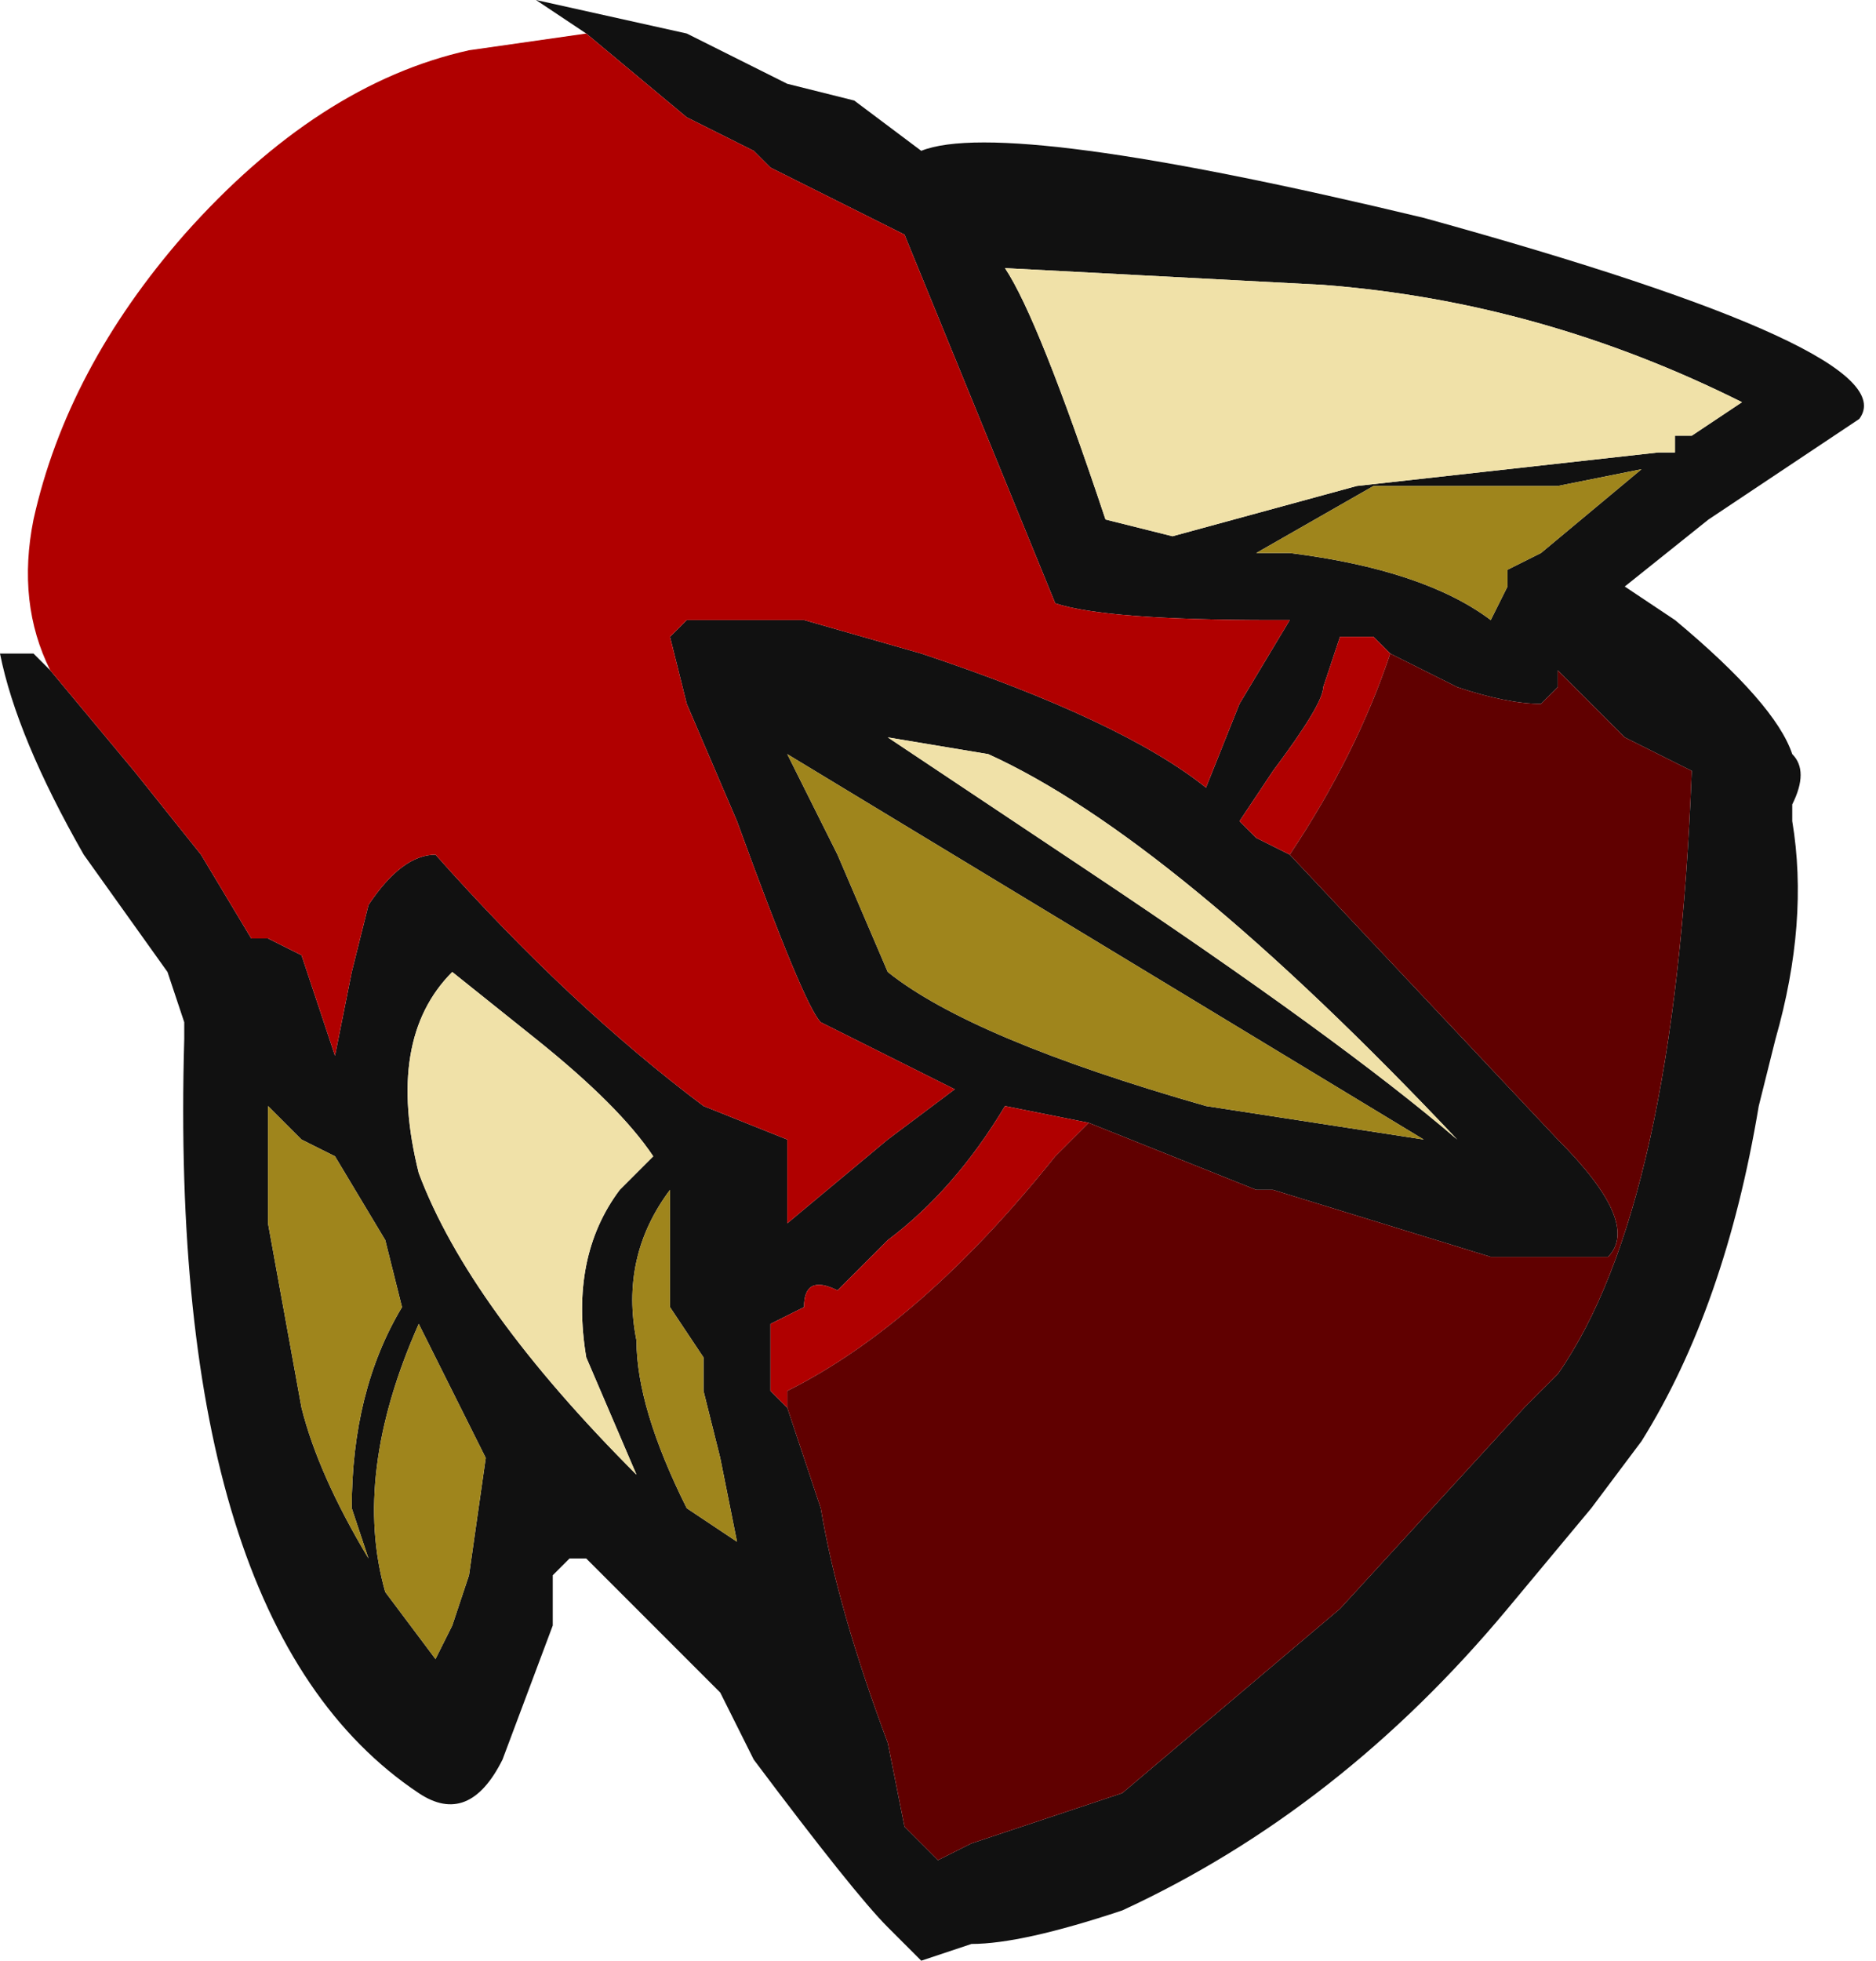 <?xml version="1.0" encoding="UTF-8" standalone="no"?>
<svg xmlns:ffdec="https://www.free-decompiler.com/flash" xmlns:xlink="http://www.w3.org/1999/xlink" ffdec:objectType="frame" height="40.95px" width="39.2px" xmlns="http://www.w3.org/2000/svg">
  <g transform="matrix(1.0, 0.0, 0.0, 1.0, 17.15, 20.65)">
    <use ffdec:characterId="2380" height="5.85" transform="matrix(7.0, 0.0, 0.0, 7.0, -17.15, -20.65)" width="5.6" xlink:href="#shape0"/>
  </g>
  <defs>
    <g id="shape0" transform="matrix(1.0, 0.0, 0.0, 1.0, 2.45, 2.95)">
      <path d="M-0.7 -2.85 L-0.85 -2.95 -0.4 -2.85 -0.1 -2.7 0.1 -2.65 0.3 -2.5 Q0.55 -2.6 1.8 -2.3 3.25 -1.9 3.1 -1.7 L2.65 -1.4 2.4 -1.2 2.55 -1.1 Q2.85 -0.85 2.9 -0.7 2.95 -0.65 2.9 -0.55 L2.9 -0.5 Q2.95 -0.2 2.85 0.15 L2.8 0.35 Q2.7 0.95 2.45 1.35 L2.3 1.55 2.05 1.85 Q1.55 2.45 0.9 2.75 0.6 2.85 0.45 2.85 L0.3 2.9 0.2 2.8 Q0.1 2.7 -0.2 2.3 L-0.3 2.1 -0.7 1.7 -0.75 1.7 -0.8 1.75 Q-0.8 1.8 -0.8 1.85 L-0.8 1.9 -0.95 2.3 Q-1.05 2.5 -1.2 2.4 -1.95 1.9 -1.9 0.15 L-1.9 0.1 -1.95 -0.05 -2.2 -0.4 Q-2.4 -0.75 -2.45 -1.0 L-2.35 -1.0 -2.3 -0.95 -2.05 -0.65 -1.85 -0.4 -1.7 -0.15 -1.65 -0.15 -1.55 -0.1 -1.45 0.2 -1.4 -0.05 -1.35 -0.25 Q-1.25 -0.4 -1.15 -0.4 -0.75 0.05 -0.35 0.35 L-0.1 0.45 -0.1 0.7 0.2 0.45 0.4 0.3 0.0 0.1 Q-0.05 0.05 -0.25 -0.5 L-0.4 -0.85 -0.45 -1.05 -0.4 -1.1 -0.05 -1.1 0.3 -1.0 Q0.9 -0.8 1.15 -0.6 L1.25 -0.85 1.4 -1.1 1.35 -1.1 Q0.85 -1.1 0.7 -1.15 L0.25 -2.25 -0.15 -2.45 -0.2 -2.5 -0.4 -2.6 -0.7 -2.85 M1.3 -1.3 L1.4 -1.3 Q1.8 -1.25 2.0 -1.1 L2.05 -1.2 2.05 -1.25 2.15 -1.3 2.45 -1.55 2.2 -1.5 1.65 -1.5 1.3 -1.3 M0.5 -0.7 L0.2 -0.75 0.8 -0.35 Q1.55 0.15 1.9 0.45 1.05 -0.45 0.5 -0.7 M0.85 -1.4 L1.05 -1.35 1.6 -1.5 2.5 -1.6 2.55 -1.6 2.55 -1.65 2.6 -1.65 2.75 -1.75 Q2.15 -2.05 1.5 -2.1 L0.55 -2.15 Q0.65 -2.0 0.85 -1.4 M0.05 -0.4 L0.2 -0.05 Q0.45 0.15 1.15 0.35 L1.8 0.45 -0.1 -0.7 0.05 -0.4 M1.7 -1.0 L1.65 -1.05 1.55 -1.05 1.5 -0.9 Q1.5 -0.85 1.35 -0.65 L1.25 -0.5 1.3 -0.45 1.4 -0.4 2.2 0.45 Q2.45 0.7 2.35 0.8 L2.0 0.8 1.35 0.6 1.3 0.6 0.8 0.4 0.55 0.35 Q0.4 0.6 0.2 0.75 L0.05 0.9 Q-0.05 0.85 -0.05 0.95 L-0.15 1.0 -0.15 1.2 -0.1 1.25 0.0 1.55 Q0.05 1.85 0.2 2.25 L0.25 2.5 0.35 2.6 0.45 2.55 0.9 2.4 1.55 1.85 2.1 1.25 2.2 1.15 Q2.55 0.65 2.6 -0.65 L2.4 -0.75 2.2 -0.95 2.2 -0.9 2.15 -0.85 Q2.05 -0.85 1.9 -0.9 L1.7 -1.0 M-0.35 0.6 L-0.35 0.6 M-0.6 0.6 L-0.5 0.5 Q-0.6 0.35 -0.85 0.15 L-1.1 -0.05 Q-1.3 0.15 -1.2 0.55 -1.05 0.95 -0.55 1.45 L-0.7 1.1 Q-0.75 0.8 -0.6 0.6 M-1.0 1.4 L-1.2 1.0 Q-1.4 1.45 -1.3 1.8 L-1.15 2.0 -1.1 1.9 -1.05 1.75 -1.0 1.4 M-1.25 0.95 L-1.3 0.75 -1.45 0.5 -1.55 0.45 -1.65 0.35 -1.65 0.7 -1.55 1.25 Q-1.5 1.45 -1.35 1.7 L-1.4 1.55 Q-1.4 1.2 -1.25 0.95 M-0.45 0.95 L-0.45 0.6 Q-0.6 0.8 -0.55 1.05 -0.55 1.25 -0.4 1.55 L-0.25 1.65 -0.3 1.4 -0.35 1.2 -0.35 1.1 -0.45 0.95" fill="#111111" fill-rule="evenodd" stroke="none"/>
      <path d="M1.3 -1.3 L1.65 -1.5 2.2 -1.5 2.45 -1.55 2.15 -1.3 2.05 -1.25 2.05 -1.2 2.0 -1.1 Q1.8 -1.25 1.4 -1.3 L1.3 -1.3 M0.05 -0.4 L-0.1 -0.7 1.8 0.45 1.15 0.35 Q0.45 0.15 0.2 -0.05 L0.05 -0.4 M-1.25 0.95 Q-1.4 1.2 -1.4 1.55 L-1.35 1.7 Q-1.5 1.45 -1.55 1.25 L-1.65 0.7 -1.65 0.35 -1.55 0.45 -1.45 0.5 -1.3 0.75 -1.25 0.95 M-1.0 1.4 L-1.05 1.75 -1.1 1.9 -1.15 2.0 -1.3 1.8 Q-1.4 1.45 -1.2 1.0 L-1.0 1.4 M-0.45 0.95 L-0.35 1.1 -0.35 1.2 -0.3 1.4 -0.25 1.65 -0.4 1.55 Q-0.55 1.25 -0.55 1.05 -0.6 0.8 -0.45 0.6 L-0.45 0.95" fill="#9f851c" fill-rule="evenodd" stroke="none"/>
      <path d="M0.85 -1.4 Q0.65 -2.0 0.55 -2.15 L1.5 -2.1 Q2.15 -2.05 2.75 -1.75 L2.6 -1.65 2.55 -1.65 2.55 -1.6 2.5 -1.6 1.6 -1.5 1.05 -1.35 0.85 -1.4 M0.5 -0.7 Q1.05 -0.45 1.9 0.45 1.55 0.15 0.8 -0.35 L0.2 -0.75 0.5 -0.7 M-0.6 0.6 Q-0.75 0.8 -0.7 1.1 L-0.55 1.45 Q-1.05 0.95 -1.2 0.55 -1.3 0.15 -1.1 -0.05 L-0.85 0.15 Q-0.6 0.35 -0.5 0.5 L-0.6 0.6" fill="#f0e1a8" fill-rule="evenodd" stroke="none"/>
      <path d="M-2.3 -0.95 Q-2.4 -1.15 -2.35 -1.4 -2.25 -1.85 -1.9 -2.25 -1.5 -2.7 -1.05 -2.8 L-0.7 -2.85 -0.4 -2.6 -0.2 -2.5 -0.15 -2.45 0.25 -2.25 0.7 -1.15 Q0.85 -1.1 1.35 -1.1 L1.4 -1.1 1.25 -0.85 1.15 -0.6 Q0.9 -0.8 0.3 -1.0 L-0.05 -1.1 -0.4 -1.1 -0.45 -1.05 -0.4 -0.85 -0.25 -0.5 Q-0.05 0.05 0.0 0.1 L0.4 0.3 0.2 0.45 -0.1 0.7 -0.1 0.45 -0.35 0.35 Q-0.75 0.05 -1.15 -0.4 -1.25 -0.4 -1.35 -0.25 L-1.4 -0.05 -1.45 0.2 -1.55 -0.1 -1.65 -0.15 -1.7 -0.15 -1.85 -0.4 -2.05 -0.65 -2.3 -0.95 M1.4 -0.4 L1.3 -0.45 1.25 -0.5 1.35 -0.65 Q1.5 -0.85 1.5 -0.9 L1.55 -1.05 1.65 -1.05 1.7 -1.0 Q1.6 -0.7 1.4 -0.4 M-0.1 1.25 L-0.15 1.2 -0.15 1.0 -0.05 0.95 Q-0.05 0.85 0.05 0.9 L0.2 0.75 Q0.4 0.6 0.55 0.35 L0.8 0.4 0.7 0.5 Q0.3 1.0 -0.1 1.2 L-0.1 1.25" fill="#b00000" fill-rule="evenodd" stroke="none"/>
      <path d="M1.7 -1.0 L1.9 -0.9 Q2.05 -0.85 2.15 -0.85 L2.2 -0.9 2.2 -0.95 2.4 -0.75 2.6 -0.65 Q2.55 0.65 2.2 1.15 L2.1 1.25 1.55 1.85 0.9 2.4 0.45 2.55 0.35 2.6 0.25 2.5 0.2 2.25 Q0.05 1.85 0.0 1.55 L-0.1 1.25 -0.1 1.2 Q0.3 1.0 0.7 0.5 L0.8 0.4 1.3 0.6 1.35 0.6 2.0 0.8 2.35 0.8 Q2.45 0.7 2.2 0.45 L1.4 -0.4 Q1.6 -0.7 1.7 -1.0" fill="#600000" fill-rule="evenodd" stroke="none"/>
    </g>
  </defs>
</svg>
